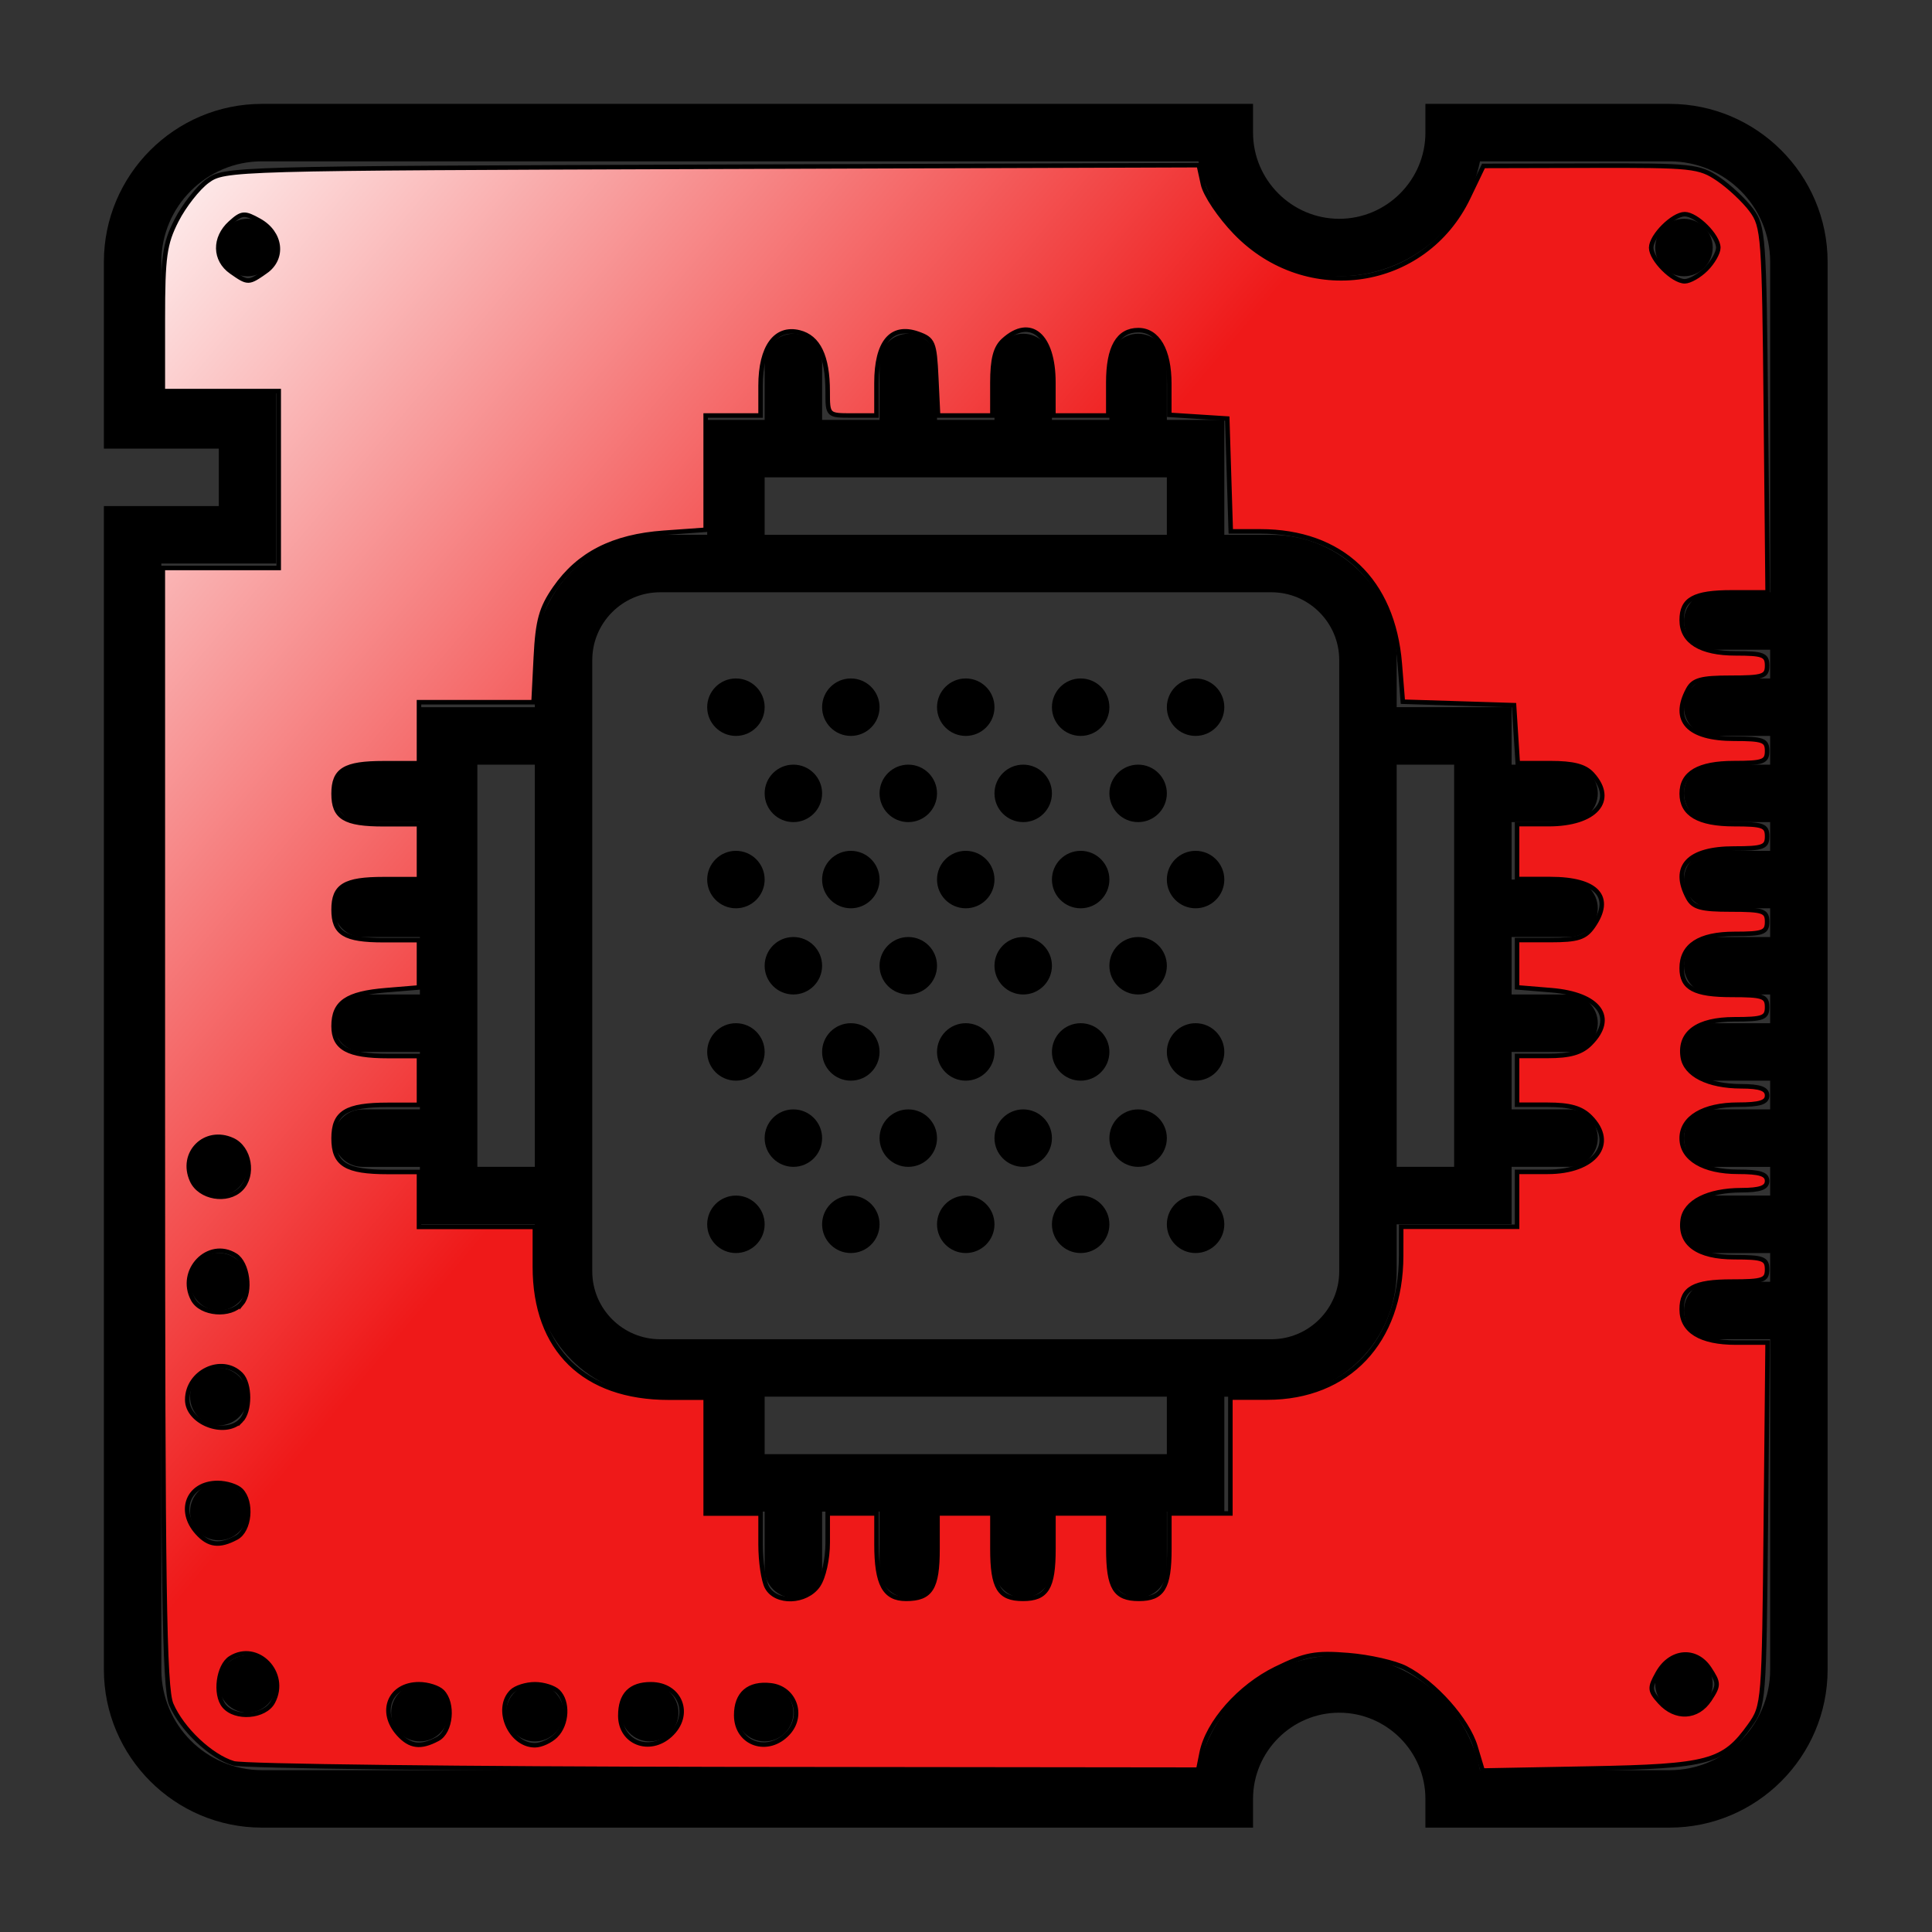 <?xml version="1.0" encoding="UTF-8" standalone="no"?>
<!-- Created with Inkscape (http://www.inkscape.org/) -->

<svg
   xmlns:dc="http://purl.org/dc/elements/1.1/"
   xmlns:cc="http://creativecommons.org/ns#"
   xmlns:rdf="http://www.w3.org/1999/02/22-rdf-syntax-ns#"
   xmlns:svg="http://www.w3.org/2000/svg"
   xmlns="http://www.w3.org/2000/svg"
   xmlns:xlink="http://www.w3.org/1999/xlink"
   xmlns:sodipodi="http://sodipodi.sourceforge.net/DTD/sodipodi-0.dtd"
   xmlns:inkscape="http://www.inkscape.org/namespaces/inkscape"
   version="1.1"
   width="100"
   height="100"
   id="svg5020"
   viewBox="0 0 100 100"
   preserveAspectRatio="none"
   inkscape:version="0.91 r13725"
   sodipodi:docname="chipset2.svg">
  <rect x="0" y="0" width="100" height="100" fill="#333333" stroke="none"/>
  <sodipodi:namedview
     pagecolor="#ffffff"
     bordercolor="#666666"
     borderopacity="1"
     objecttolerance="10"
     gridtolerance="10"
     guidetolerance="10"
     inkscape:pageopacity="0"
     inkscape:pageshadow="2"
     inkscape:window-width="1920"
     inkscape:window-height="1051"
     id="namedview17"
     showgrid="false"
     inkscape:zoom="3.1672722"
     inkscape:cx="-6.581232"
     inkscape:cy="40.059823"
     inkscape:window-x="1920"
     inkscape:window-y="0"
     inkscape:window-maximized="1"
     inkscape:current-layer="svg5020"
     showguides="true"
     inkscape:guide-bbox="true">
    <sodipodi:guide
       orientation="0,1"
       position="106.269,0.447"
       id="guide3932" />
    <sodipodi:guide
       orientation="1,0"
       position="99.571,-8.484"
       id="guide3934" />
    <sodipodi:guide
       orientation="1,0"
       position="0.223,68.539"
       id="guide3946" />
  </sodipodi:namedview>
  <defs
     id="defs5022">
    <linearGradient
       id="linearGradient4469">
      <stop
         offset="0"
         style="stop-color:#ffffff;stop-opacity:1"
         id="stop4471" />
      <stop
         offset="1"
         style="stop-color:#ef1919;stop-opacity:1"
         id="stop4473" />
    </linearGradient>
    <linearGradient
       id="linearGradient4425">
      <stop
         offset="0"
         style="stop-color:#a9c3e4;stop-opacity:1"
         id="stop4427" />
      <stop
         offset="1"
         style="stop-color:#ffffff;stop-opacity:1"
         id="stop4429" />
    </linearGradient>
    <filter
       x="-0.264"
       y="-0.292"
       width="1.527"
       height="1.584"
       color-interpolation-filters="sRGB"
       id="filter20257">
      <feGaussianBlur
         stdDeviation="8.484"
         id="feGaussianBlur20259" />
    </filter>
    <linearGradient
       x1="302.366"
       y1="85.341"
       x2="273.785"
       y2="109.911"
       id="linearGradient20265"
       xlink:href="#linearGradient13263"
       gradientUnits="userSpaceOnUse"
       gradientTransform="translate(7.02,-1.003)" />
    <linearGradient
       id="linearGradient13263">
      <stop
         id="stop1"
         style="stop-color:#a9c3e4;stop-opacity:1"
         offset="0" />
      <stop
         id="stop2"
         style="stop-color:#3465a4;stop-opacity:1"
         offset="1" />
    </linearGradient>
    <linearGradient
       inkscape:collect="always"
       xlink:href="#linearGradient13263"
       id="linearGradient3895"
       gradientUnits="userSpaceOnUse"
       gradientTransform="translate(7.02,-1.003)"
       x1="302.366"
       y1="85.341"
       x2="273.785"
       y2="109.911" />
    <linearGradient
       inkscape:collect="always"
       xlink:href="#linearGradient13263"
       id="linearGradient3903"
       gradientUnits="userSpaceOnUse"
       gradientTransform="translate(7.02,-1.003)"
       x1="302.366"
       y1="85.341"
       x2="273.785"
       y2="109.911" />
    <linearGradient
       inkscape:collect="always"
       xlink:href="#linearGradient13263"
       id="linearGradient3910"
       gradientUnits="userSpaceOnUse"
       gradientTransform="translate(7.02,-1.003)"
       x1="302.366"
       y1="85.341"
       x2="273.785"
       y2="109.911" />
    <linearGradient
       inkscape:collect="always"
       xlink:href="#linearGradient13263"
       id="linearGradient3913"
       gradientUnits="userSpaceOnUse"
       gradientTransform="matrix(1.035,0,0,1.149,-226.396,-83.999)"
       x1="302.366"
       y1="85.341"
       x2="273.785"
       y2="109.911" />
    <linearGradient
       inkscape:collect="always"
       xlink:href="#linearGradient13263"
       id="linearGradient3930"
       gradientUnits="userSpaceOnUse"
       gradientTransform="matrix(1.035,0,0,1.149,-226.396,-83.999)"
       x1="302.366"
       y1="85.341"
       x2="273.785"
       y2="109.911" />
    <linearGradient
       inkscape:collect="always"
       xlink:href="#linearGradient13263"
       id="linearGradient3937"
       gradientUnits="userSpaceOnUse"
       gradientTransform="matrix(1.222,0,0,1.356,-277.205,-108.661)"
       x1="302.366"
       y1="85.341"
       x2="273.785"
       y2="109.911" />
    <linearGradient
       inkscape:collect="always"
       xlink:href="#linearGradient13263"
       id="linearGradient3944"
       gradientUnits="userSpaceOnUse"
       gradientTransform="matrix(1.222,0,0,1.356,-277.205,-108.661)"
       x1="302.366"
       y1="85.341"
       x2="273.785"
       y2="109.911" />
    <linearGradient
       inkscape:collect="always"
       xlink:href="#linearGradient13263"
       id="linearGradient3949"
       gradientUnits="userSpaceOnUse"
       gradientTransform="matrix(1.234,0,0,1.369,-280.091,-109.841)"
       x1="302.366"
       y1="85.341"
       x2="273.785"
       y2="109.911" />
    <linearGradient
       inkscape:collect="always"
       xlink:href="#linearGradient13263"
       id="linearGradient3967"
       gradientUnits="userSpaceOnUse"
       gradientTransform="matrix(1.234,0,0,1.369,-280.091,-109.841)"
       x1="302.366"
       y1="85.341"
       x2="273.785"
       y2="109.911" />
    <linearGradient
       inkscape:collect="always"
       xlink:href="#linearGradient13263"
       id="linearGradient3975"
       gradientUnits="userSpaceOnUse"
       gradientTransform="matrix(1.234,0,0,1.369,-280.091,-109.841)"
       x1="302.366"
       y1="85.341"
       x2="273.785"
       y2="109.911" />
    <linearGradient
       inkscape:collect="always"
       xlink:href="#linearGradient13263"
       id="linearGradient3981"
       gradientUnits="userSpaceOnUse"
       gradientTransform="matrix(1.234,0,0,1.369,-280.091,-109.841)"
       x1="302.366"
       y1="85.341"
       x2="273.785"
       y2="109.911" />
    <linearGradient
       inkscape:collect="always"
       xlink:href="#linearGradient13263"
       id="linearGradient3984"
       gradientUnits="userSpaceOnUse"
       gradientTransform="matrix(1.182,0,0,1.312,-268.332,-100.787)"
       x1="302.366"
       y1="85.341"
       x2="273.785"
       y2="109.911" />
    <linearGradient
       inkscape:collect="always"
       xlink:href="#linearGradient4469"
       id="linearGradient4423"
       x1="5.409"
       y1="7.345"
       x2="44.838"
       y2="40.386"
       gradientUnits="userSpaceOnUse" />
  </defs>
  <rect
     width="100"
     height="100"
     x="-0.01"
     y="0.01"
     id="border"
     style="opacity:0.643;fill:none;stroke:none"
     inkscape:export-filename="C:\Users\tempadmin\Desktop\Forme SVG\png\square_after_1.png"
     inkscape:export-xdpi="90"
     inkscape:export-ydpi="90" />
  <rect
     style="fill:none;fill-rule:evenodd;stroke:#000000;stroke-width:0px;stroke-linecap:butt;stroke-linejoin:miter;stroke-opacity:1"
     id="externalBorder"
     width="99"
     height="99"
     x="0.2"
     y="0.2" />
  <g
     id="g4"
     transform="matrix(1.487,0,0,1.487,5.377,5.377)">
    <circle
       cx="5"
       cy="5"
       r="1"
       id="circle6" />
    <circle
       cx="55"
       cy="5"
       r="1"
       id="circle8" />
    <circle
       cx="5"
       cy="55"
       r="1"
       id="circle10" />
    <circle
       cx="11"
       cy="56"
       r="1"
       id="circle12" />
    <circle
       cx="15"
       cy="56"
       r="1"
       id="circle14" />
    <circle
       cx="19"
       cy="56"
       r="1"
       id="circle16" />
    <circle
       cx="23"
       cy="56"
       r="1"
       id="circle18" />
    <circle
       cx="38"
       cy="39"
       r="1"
       id="circle20" />
    <circle
       cx="34"
       cy="39"
       r="1"
       id="circle22" />
    <circle
       cx="36"
       cy="36"
       r="1"
       id="circle24" />
    <circle
       cx="30"
       cy="39"
       r="1"
       id="circle26" />
    <circle
       cx="26"
       cy="39"
       r="1"
       id="circle28" />
    <circle
       cx="32"
       cy="36"
       r="1"
       id="circle30" />
    <circle
       cx="28"
       cy="36"
       r="1"
       id="circle32" />
    <circle
       cx="22"
       cy="39"
       r="1"
       id="circle34" />
    <circle
       cx="24"
       cy="36"
       r="1"
       id="circle36" />
    <circle
       cx="38"
       cy="33"
       r="1"
       id="circle38" />
    <circle
       cx="34"
       cy="33"
       r="1"
       id="circle40" />
    <circle
       cx="36"
       cy="30"
       r="1"
       id="circle42" />
    <circle
       cx="30"
       cy="33"
       r="1"
       id="circle44" />
    <circle
       cx="26"
       cy="33"
       r="1"
       id="circle46" />
    <circle
       cx="32"
       cy="30"
       r="1"
       id="circle48" />
    <circle
       cx="28"
       cy="30"
       r="1"
       id="circle50" />
    <circle
       cx="22"
       cy="33"
       r="1"
       id="circle52" />
    <circle
       cx="24"
       cy="30"
       r="1"
       id="circle54" />
    <circle
       cx="38"
       cy="27"
       r="1"
       id="circle56" />
    <circle
       cx="34"
       cy="27"
       r="1"
       id="circle58" />
    <circle
       cx="36"
       cy="24"
       r="1"
       id="circle60" />
    <circle
       cx="30"
       cy="27"
       r="1"
       id="circle62" />
    <circle
       cx="26"
       cy="27"
       r="1"
       id="circle64" />
    <circle
       cx="32"
       cy="24"
       r="1"
       id="circle66" />
    <circle
       cx="28"
       cy="24"
       r="1"
       id="circle68" />
    <circle
       cx="22"
       cy="27"
       r="1"
       id="circle70" />
    <circle
       cx="24"
       cy="24"
       r="1"
       id="circle72" />
    <circle
       cx="38"
       cy="21"
       r="1"
       id="circle74" />
    <circle
       cx="34"
       cy="21"
       r="1"
       id="circle76" />
    <circle
       cx="30"
       cy="21"
       r="1"
       id="circle78" />
    <circle
       cx="26"
       cy="21"
       r="1"
       id="circle80" />
    <circle
       cx="22"
       cy="21"
       r="1"
       id="circle82" />
    <circle
       cx="55"
       cy="55"
       r="1"
       id="circle84" />
    <path
       inkscape:connector-curvature="0"
       d="m 51,25 c 0.55,0 1,-0.45 1,-1 0,-0.55 -0.45,-1 -1,-1 l -2,0 0,-2 -4,0 0,-1.64 C 45,16.96 43.05,15 40.64,15 L 39,15 39,11 37,11 37,9 C 37,8.45 36.55,8 36,8 35.45,8 35,8.45 35,9 l 0,2 -2,0 0,-2 C 33,8.45 32.55,8 32,8 31.45,8 31,8.45 31,9 l 0,2 -2,0 0,-2 C 29,8.45 28.55,8 28,8 27.45,8 27,8.45 27,9 l 0,2 -2,0 0,-2 C 25,8.45 24.55,8 24,8 23.45,8 23,8.45 23,9 l 0,2 -2,0 0,4 -1.64,0 C 16.96,15 15,16.96 15,19.36 l 0,1.64 -4,0 0,2 -2,0 c -0.55,0 -1,0.45 -1,1 0,0.55 0.45,1 1,1 l 2,0 0,2 -2,0 c -0.55,0 -1,0.45 -1,1 0,0.55 0.45,1 1,1 l 2,0 0,2 -2,0 c -0.55,0 -1,0.45 -1,1 0,0.55 0.45,1 1,1 l 2,0 0,2 -2,0 c -0.55,0 -1,0.45 -1,1 0,0.55 0.45,1 1,1 l 2,0 0,2 4,0 0,1.64 c 0,2.4 1.95,4.36 4.36,4.36 l 1.64,0 0,4 2,0 0,2 c 0,0.55 0.45,1 1,1 0.55,0 1,-0.45 1,-1 l 0,-2 2,0 0,2 c 0,0.55 0.45,1 1,1 0.55,0 1,-0.45 1,-1 l 0,-2 2,0 0,2 c 0,0.55 0.45,1 1,1 0.55,0 1,-0.45 1,-1 l 0,-2 2,0 0,2 c 0,0.55 0.45,1 1,1 0.55,0 1,-0.45 1,-1 l 0,-2 2,0 0,-4 1.64,0 C 43.04,45 45,43.04 45,40.64 l 0,-1.64 4,0 0,-2 2,0 c 0.55,0 1,-0.45 1,-1 0,-0.55 -0.45,-1 -1,-1 l -2,0 0,-2 2,0 c 0.55,0 1,-0.45 1,-1 0,-0.55 -0.45,-1 -1,-1 l -2,0 0,-2 2,0 c 0.55,0 1,-0.45 1,-1 0,-0.55 -0.45,-1 -1,-1 l -2,0 0,-2 2,0 z m -28,-12 14,0 0,2 -14,0 0,-2 z m -10,24 0,-14 2,0 0,14 -2,0 z m 24,10 -14,0 0,-2 14,0 0,2 z m 6,-6.36 C 43,41.94 41.94,43 40.64,43 L 39,43 21,43 19.36,43 C 18.06,43 17,41.94 17,40.64 L 17,39 17,21 17,19.36 C 17,18.06 18.06,17 19.36,17 l 1.64,0 18,0 1.64,0 c 1.3,0 2.36,1.06 2.36,2.36 l 0,1.64 0,18 0,1.64 z m 4,-3.64 -2,0 0,-14 2,0 0,14 z"
       id="path86" />
    <circle
       cx="4"
       cy="37"
       r="1"
       id="circle88" />
    <circle
       cx="4"
       cy="41"
       r="1"
       id="circle90" />
    <circle
       cx="4"
       cy="45"
       r="1"
       id="circle92" />
    <circle
       cx="4"
       cy="49"
       r="1"
       id="circle94" />
    <path
       inkscape:connector-curvature="0"
       d="M 54.5,0 46,0 46,1 C 46,2.65 44.65,4 43,4 41.35,4 40,2.65 40,1 L 40,0 5.5,0 C 2.47,0 0,2.47 0,5.5 l 0,6.5 4,0 0,2 -4,0 0,40.5 C 0,57.53 2.47,60 5.5,60 l 34.5,0 0,-1 c 0,-1.65 1.35,-3 3,-3 1.65,0 3,1.35 3,3 l 0,1 8.5,0 c 3.03,0 5.5,-2.47 5.5,-5.5 l 0,-49 C 60,2.47 57.53,0 54.5,0 Z m 0,58 -6.6,0 c -0.46,-2.28 -2.48,-4 -4.9,-4 -2.42,0 -4.44,1.72 -4.9,4 L 5.5,58 C 3.57,58 2,56.43 2,54.5 L 2,16 6,16 6,10 2,10 2,5.5 C 2,3.57 3.57,2 5.5,2 l 32.6,0 c 0.46,2.28 2.48,4 4.9,4 2.42,0 4.44,-1.72 4.9,-4 l 6.6,0 C 56.43,2 58,3.57 58,5.5 l 0,11.5 -2,0 c -0.55,0 -1,0.45 -1,1 0,0.55 0.45,1 1,1 l 2,0 0,1 -2,0 c -0.55,0 -1,0.45 -1,1 0,0.55 0.45,1 1,1 l 2,0 0,1 -2,0 c -0.55,0 -1,0.45 -1,1 0,0.55 0.45,1 1,1 l 2,0 0,1 -2,0 c -0.55,0 -1,0.45 -1,1 0,0.55 0.45,1 1,1 l 2,0 0,1 -2,0 c -0.55,0 -1,0.45 -1,1 0,0.55 0.45,1 1,1 l 2,0 0,1 -2,0 c -0.55,0 -1,0.45 -1,1 0,0.55 0.45,1 1,1 l 2,0 0,1 -2,0 c -0.55,0 -1,0.45 -1,1 0,0.55 0.45,1 1,1 l 2,0 0,1 -2,0 c -0.55,0 -1,0.45 -1,1 0,0.55 0.45,1 1,1 l 2,0 0,1 -2,0 c -0.55,0 -1,0.45 -1,1 0,0.55 0.45,1 1,1 l 2,0 0,11.5 c 0,1.93 -1.57,3.5 -3.5,3.5 z"
       id="path96" />
  </g>
  <path
     style="color:#000000;clip-rule:nonzero;display:inline;overflow:visible;visibility:visible;opacity:1;isolation:auto;mix-blend-mode:normal;color-interpolation:sRGB;color-interpolation-filters:linearRGB;solid-color:#000000;solid-opacity:1;fill:url(#linearGradient4423);fill-opacity:1.0;fill-rule:nonzero;stroke:#000000;stroke-width:0.234;stroke-linecap:butt;stroke-linejoin:miter;stroke-miterlimit:4;stroke-dasharray:none;stroke-dashoffset:0;stroke-opacity:1;color-rendering:auto;image-rendering:auto;shape-rendering:auto;text-rendering:auto;enable-background:accumulate"
     d="M 12.092,91.269 C 10.908,90.914 9.414,89.5 8.863,88.213 8.504,87.375 8.428,82.134 8.428,58.297 l 0,-28.899 2.999,0 2.999,0 0,-4.578 0,-4.578 -2.999,0 -2.999,0 0,-3.722 c 0,-3.237 0.092,-3.903 0.71,-5.112 C 9.529,10.643 10.25,9.725 10.74,9.368 11.62,8.726 11.959,8.717 36.841,8.633 l 25.209,-0.084 0.217,0.988 c 0.119,0.543 0.877,1.67 1.684,2.503 3.684,3.806 9.786,2.889 12.044,-1.808 l 0.789,-1.643 5.558,-0.014 c 5.256,-0.014 5.614,0.024 6.601,0.696 0.574,0.391 1.341,1.111 1.704,1.601 0.63,0.85 0.665,1.323 0.753,10.34 l 0.092,9.449 -1.845,0 c -1.968,0 -2.602,0.35 -2.602,1.435 0,1.119 0.976,1.722 2.787,1.722 1.422,0 1.633,0.081 1.633,0.631 0,0.561 -0.21,0.631 -1.883,0.631 -1.539,0 -1.943,0.112 -2.21,0.611 -0.862,1.61 0.014,2.547 2.379,2.547 1.503,0 1.714,0.078 1.714,0.631 0,0.554 -0.21,0.631 -1.714,0.631 -1.827,0 -2.706,0.513 -2.706,1.579 0,1.066 0.879,1.579 2.706,1.579 1.503,0 1.714,0.078 1.714,0.631 0,0.554 -0.21,0.631 -1.714,0.631 -2.366,0 -3.241,0.937 -2.379,2.547 0.267,0.499 0.671,0.611 2.21,0.611 1.673,0 1.883,0.071 1.883,0.631 0,0.553 -0.21,0.631 -1.688,0.631 -1.819,0 -2.733,0.594 -2.733,1.777 0,1.028 0.661,1.38 2.589,1.38 1.621,0 1.831,0.073 1.831,0.631 0,0.553 -0.21,0.631 -1.688,0.631 -1.907,0 -2.858,0.689 -2.679,1.939 0.133,0.928 1.311,1.523 3.025,1.529 0.98,0.003 1.342,0.132 1.342,0.478 0,0.355 -0.378,0.474 -1.508,0.474 -1.781,0 -2.912,0.674 -2.912,1.737 0,1.062 1.131,1.737 2.912,1.737 1.13,0 1.508,0.119 1.508,0.474 0,0.346 -0.362,0.475 -1.342,0.478 -1.714,0.006 -2.892,0.601 -3.025,1.529 -0.179,1.251 0.772,1.939 2.679,1.939 1.477,0 1.688,0.079 1.688,0.631 0,0.559 -0.21,0.631 -1.831,0.631 -1.956,0 -2.589,0.351 -2.589,1.435 0,1.123 0.975,1.722 2.801,1.722 l 1.646,0 -0.092,9.393 c -0.091,9.258 -0.103,9.408 -0.827,10.424 -1.361,1.908 -2.128,2.114 -8.285,2.23 l -5.547,0.104 -0.37,-1.236 c -0.415,-1.384 -2.103,-3.283 -3.612,-4.064 -0.548,-0.284 -1.887,-0.587 -2.974,-0.674 -1.706,-0.137 -2.219,-0.04 -3.747,0.707 -1.882,0.921 -3.525,2.782 -3.839,4.349 L 62.023,91.597 37.515,91.569 C 24.035,91.554 12.595,91.419 12.092,91.269 l 0,1.6e-5 z m 10.565,-1.262 c 0.692,-0.37 0.832,-1.851 0.232,-2.452 -0.208,-0.208 -0.748,-0.379 -1.2,-0.379 -1.516,0 -2.1,1.426 -1.056,2.58 0.593,0.655 1.141,0.723 2.024,0.251 z m 6.113,-0.169 c 0.589,-0.589 0.649,-1.751 0.117,-2.282 -0.208,-0.208 -0.748,-0.379 -1.2,-0.379 -0.451,0 -0.991,0.17 -1.2,0.379 -0.893,0.893 -0.079,2.778 1.2,2.778 0.322,0 0.81,-0.223 1.082,-0.496 z m 5.918,-0.026 c 1.146,-1.038 0.539,-2.635 -1.001,-2.635 -1.057,0 -1.579,0.537 -1.579,1.626 0,1.393 1.505,1.981 2.58,1.009 l 0,-1.3e-5 z M 40.799,89.693 c 0.831,-0.919 0.318,-2.319 -0.902,-2.46 -1.142,-0.132 -1.791,0.428 -1.791,1.546 0,1.493 1.659,2.056 2.692,0.915 l 0,-1.3e-5 z M 14.127,88.094 c 0.797,-1.489 -0.802,-3.146 -2.196,-2.274 -0.633,0.396 -0.83,1.878 -0.33,2.481 0.578,0.697 2.109,0.572 2.526,-0.206 z m 74.367,-0.128 c 0.48,-0.732 0.479,-0.848 -0.013,-1.598 -0.699,-1.066 -2.018,-0.951 -2.68,0.234 -0.432,0.773 -0.421,0.904 0.118,1.5 0.808,0.892 1.94,0.832 2.574,-0.136 l 1e-5,0 z M 42.351,82.054 c 0.278,-0.397 0.491,-1.356 0.491,-2.21 l 0,-1.508 1.263,0 1.263,0 0,1.599 c 0,2.059 0.412,2.821 1.527,2.821 1.285,0 1.631,-0.548 1.631,-2.589 l 0,-1.831 1.421,0 1.421,0 0,1.831 c 0,2.02 0.347,2.589 1.579,2.589 1.232,0 1.579,-0.569 1.579,-2.589 l 0,-1.831 1.421,0 1.421,0 0,1.831 c 0,2.02 0.347,2.589 1.579,2.589 1.232,0 1.579,-0.569 1.579,-2.589 l 0,-1.831 1.579,0 1.579,0 0,-2.999 0,-2.999 1.907,0 c 4.19,0 6.926,-2.898 6.932,-7.341 l 0.002,-1.5 2.999,0 2.999,0 0,-1.421 0,-1.421 1.579,0 c 2.448,0 3.587,-1.464 2.21,-2.842 -0.463,-0.463 -1.052,-0.631 -2.21,-0.631 l -1.579,0 0,-1.263 0,-1.263 1.579,0 c 1.158,0 1.747,-0.168 2.21,-0.631 1.352,-1.352 0.473,-2.566 -2.005,-2.772 l -1.784,-0.148 0,-1.224 0,-1.224 1.719,0 c 1.418,0 1.805,-0.123 2.21,-0.702 1.067,-1.523 0.225,-2.456 -2.215,-2.456 l -1.714,0 0,-1.421 0,-1.421 1.633,0 c 2.424,0 3.495,-1.221 2.265,-2.58 -0.381,-0.421 -0.976,-0.577 -2.193,-0.577 l -1.67,0 -0.096,-1.5 -0.096,-1.5 -2.878,-0.09 -2.878,-0.09 -0.158,-1.971 C 72.101,30.03 69.435,27.504 65.224,27.504 l -1.52,0 -0.091,-2.92 -0.091,-2.92 -1.5,-0.096 -1.5,-0.096 0,-1.615 c 0,-1.73 -0.603,-2.77 -1.605,-2.77 -1.04,0 -1.552,0.894 -1.552,2.706 l 0,1.714 -1.421,0 -1.421,0 0,-1.714 c 0,-2.441 -1.186,-3.445 -2.58,-2.184 -0.422,0.382 -0.577,0.976 -0.577,2.21 l 0,1.688 -1.406,0 -1.406,0 -0.094,-1.967 c -0.087,-1.82 -0.158,-1.989 -0.953,-2.268 -1.37,-0.48 -2.141,0.437 -2.141,2.547 l 0,1.688 -1.263,0 c -1.259,0 -1.263,-0.003 -1.263,-1.242 0,-1.815 -0.477,-2.811 -1.463,-3.059 -1.234,-0.31 -2.01,0.755 -2.01,2.757 l 0,1.544 -1.421,0 -1.421,0 0,2.957 0,2.957 -2.165,0.155 c -2.628,0.188 -4.408,1.095 -5.641,2.874 -0.712,1.028 -0.89,1.672 -0.986,3.575 l -0.117,2.321 -2.965,0 -2.965,0 0,1.579 0,1.579 -1.831,0 c -2.02,0 -2.589,0.347 -2.589,1.579 0,1.232 0.569,1.579 2.589,1.579 l 1.831,0 0,1.421 0,1.421 -1.831,0 c -2.02,0 -2.589,0.347 -2.589,1.579 0,1.232 0.569,1.579 2.589,1.579 l 1.831,0 0,1.224 0,1.224 -1.717,0.142 c -2.026,0.168 -2.703,0.633 -2.703,1.858 0,1.141 0.746,1.551 2.821,1.551 l 1.599,0 0,1.263 0,1.263 -1.599,0 c -2.181,0 -2.821,0.394 -2.821,1.737 0,1.343 0.639,1.737 2.821,1.737 l 1.599,0 0,1.421 0,1.421 2.999,0 2.999,0 0,2.065 c 0,4.285 2.549,6.776 6.936,6.776 l 1.905,0 0,2.999 0,2.999 1.421,0 1.421,0 0,1.599 c 0,0.88 0.147,1.874 0.327,2.21 0.462,0.863 2.024,0.81 2.655,-0.091 z M 12.238,79.588 c 0.692,-0.37 0.832,-1.851 0.232,-2.452 -0.208,-0.208 -0.748,-0.379 -1.2,-0.379 -1.516,0 -2.1,1.426 -1.056,2.58 0.593,0.655 1.141,0.723 2.024,0.251 z m 0.232,-6.051 c 0.488,-0.488 0.488,-1.911 0,-2.4 -0.985,-0.985 -2.778,-0.136 -2.778,1.314 0,1.177 1.932,1.932 2.778,1.085 z m 0.047,-6.074 c 0.5,-0.602 0.303,-2.085 -0.33,-2.481 -1.393,-0.872 -2.993,0.785 -2.196,2.274 0.416,0.778 1.948,0.903 2.526,0.206 z m -0.047,-5.923 c 0.701,-0.701 0.457,-2.125 -0.435,-2.531 -1.417,-0.646 -2.742,0.679 -2.096,2.096 0.406,0.892 1.83,1.136 2.531,0.435 z m 1.274,-47.485 c 0.973,-0.681 0.812,-2 -0.321,-2.633 -0.773,-0.432 -0.904,-0.421 -1.5,0.118 -0.853,0.772 -0.831,1.911 0.049,2.527 0.866,0.607 0.888,0.606 1.772,-0.013 z m 74.564,-0.127 c 0.347,-0.347 0.631,-0.845 0.631,-1.105 0,-0.612 -1.125,-1.737 -1.737,-1.737 -0.612,0 -1.737,1.125 -1.737,1.737 0,0.612 1.125,1.737 1.737,1.737 0.26,0 0.758,-0.284 1.105,-0.631 z"
     id="path4415"
     inkscape:connector-curvature="0" />
</svg>
